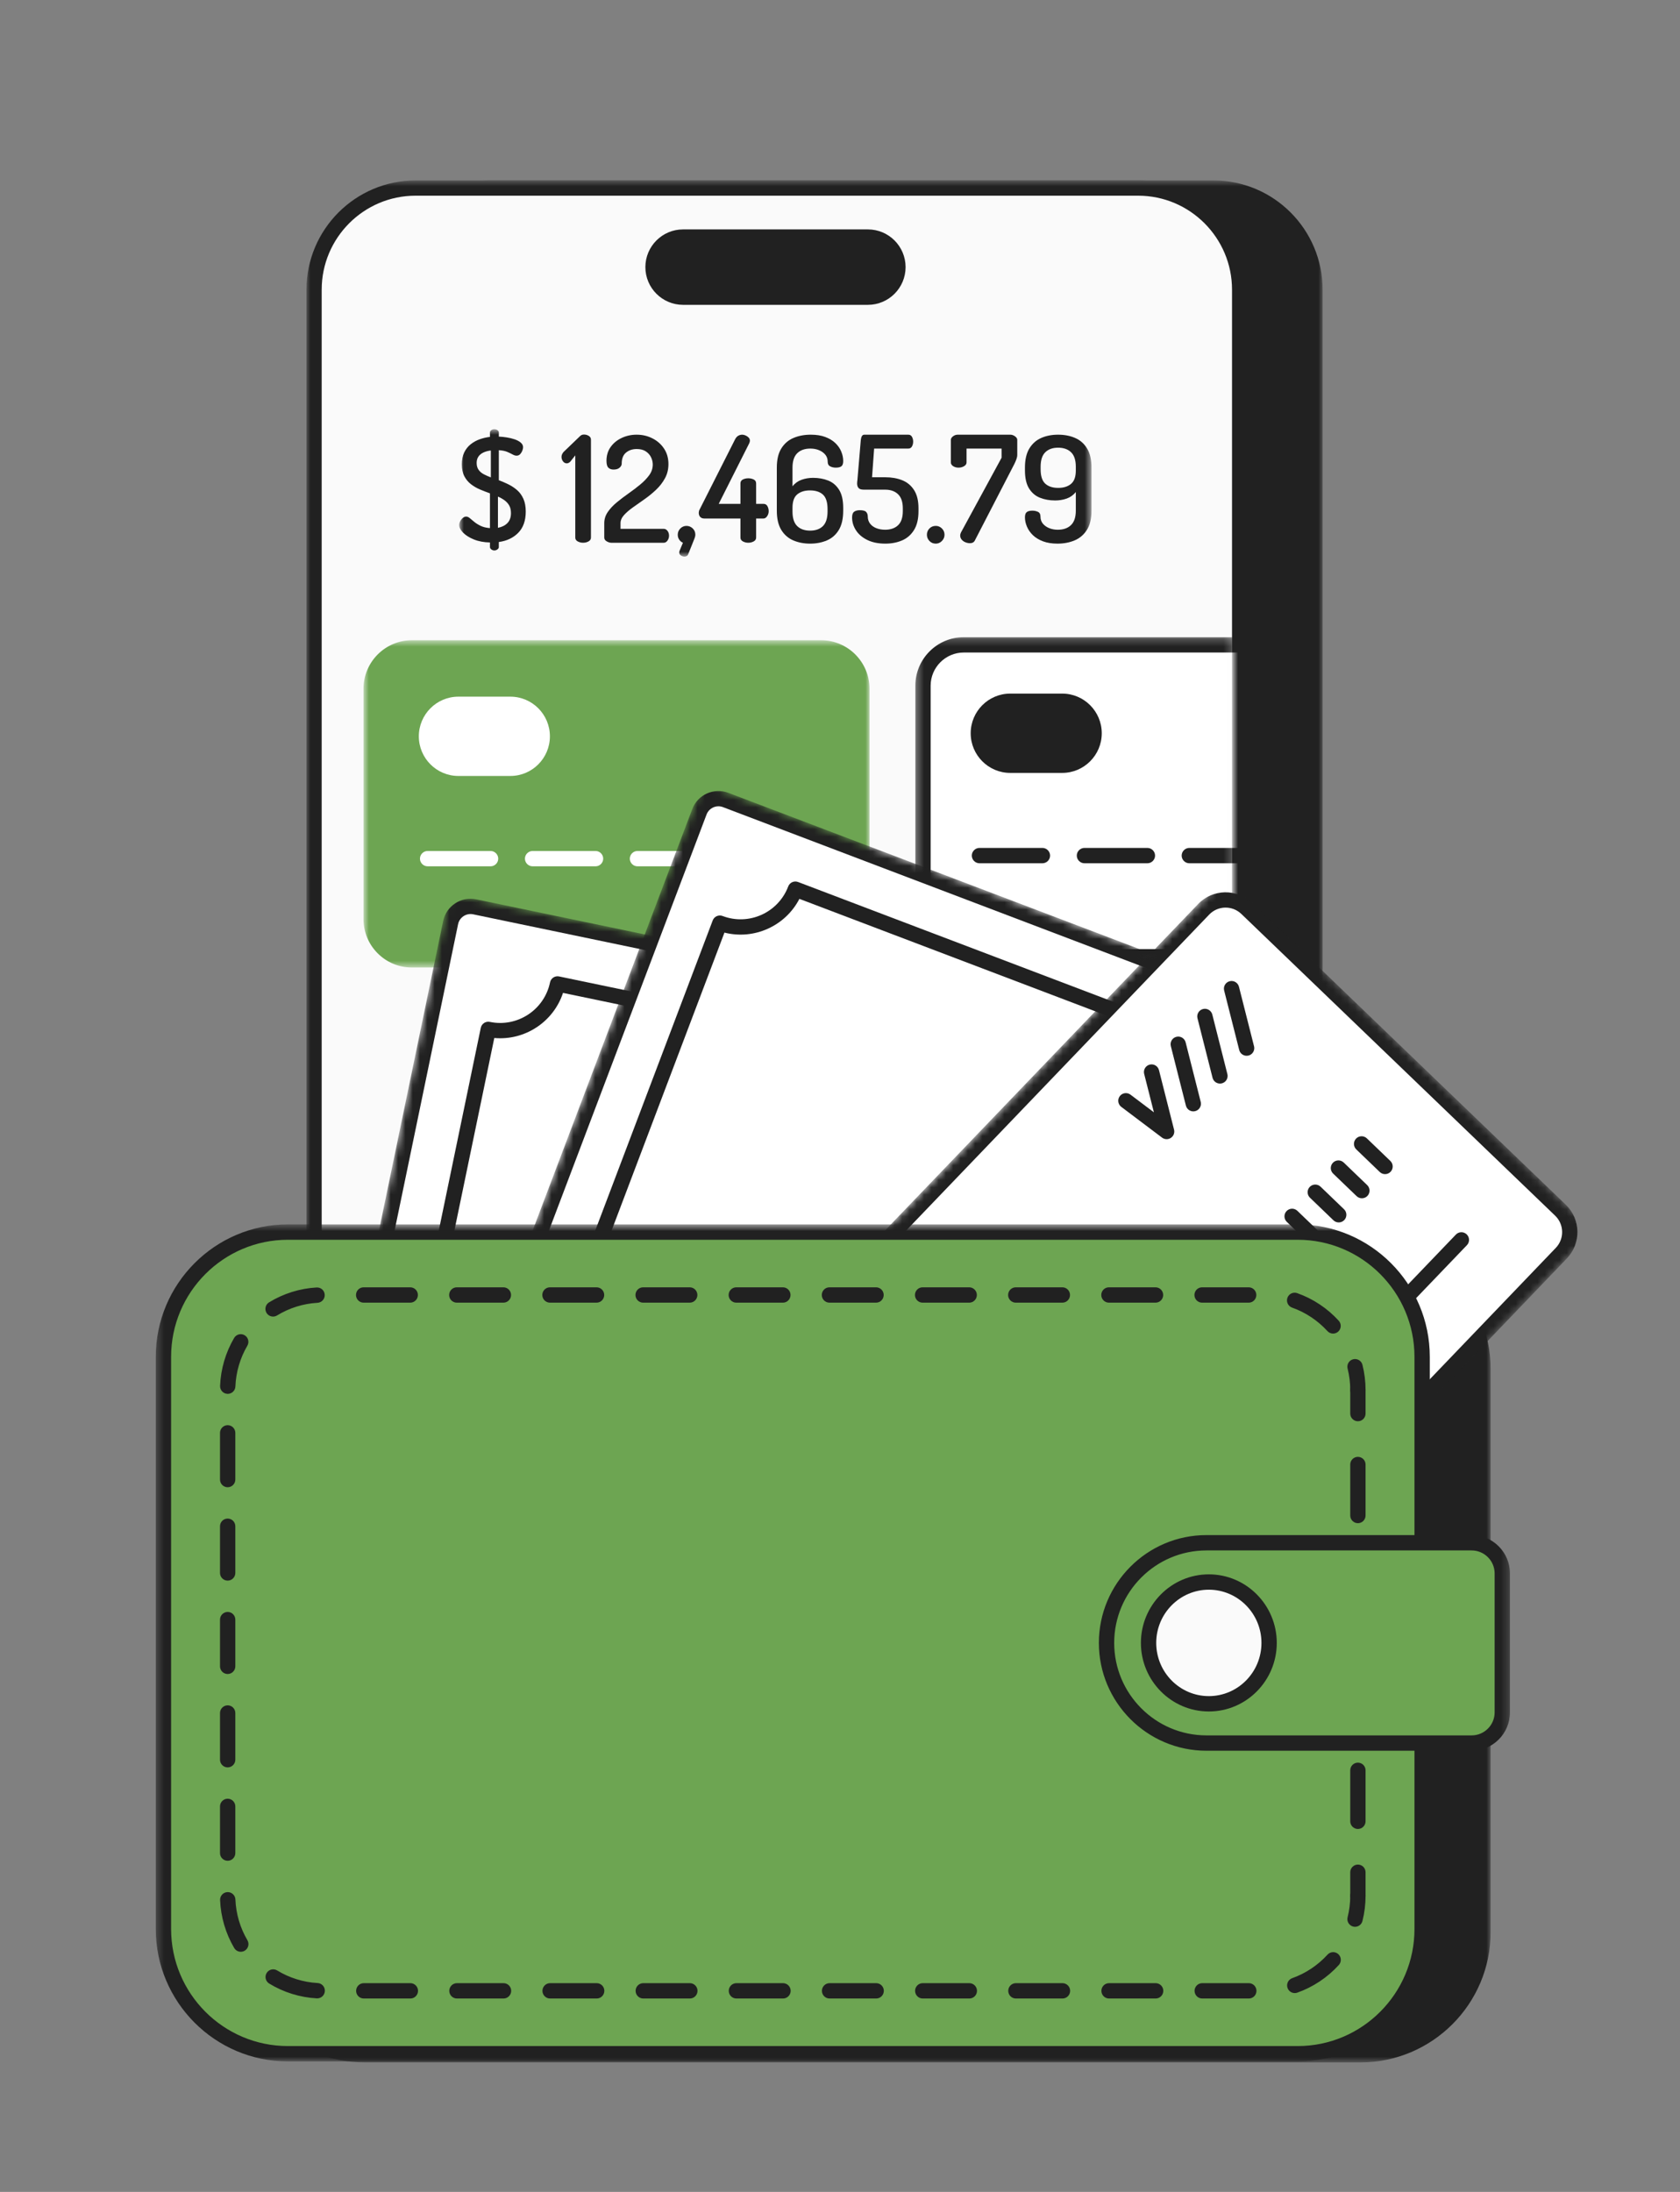 <svg width="230" height="300" viewBox="0 0 230 300" fill="none" xmlns="http://www.w3.org/2000/svg">
<rect x="0" y="0" width="230" height="300" fill="#808080" stroke="none"/>
<mask id="mask0_3_3" style="mask-type:luminance" maskUnits="userSpaceOnUse" x="41" y="24" width="141" height="256">
<path d="M181.073 24.698H41.958V279.209H181.073V24.698Z" fill="white"/>
</mask>
<g mask="url(#mask0_3_3)">
<path d="M67.21 25.741H166.14C173.812 25.741 180.031 31.968 180.031 39.65V264.257C180.031 271.939 173.812 278.166 166.14 278.166H67.21C59.538 278.166 53.319 271.939 53.319 264.257V39.65C53.319 31.968 59.538 25.741 67.21 25.741Z" fill="#212121"/>
<path d="M67.21 279.209H166.14C174.374 279.209 181.073 272.502 181.073 264.257V39.65C181.073 31.405 174.374 24.698 166.14 24.698H67.21C58.976 24.698 52.277 31.405 52.277 39.65V264.257C52.277 272.502 58.976 279.209 67.21 279.209ZM166.14 26.784C173.225 26.784 178.989 32.555 178.989 39.65V264.257C178.989 271.352 173.225 277.123 166.14 277.123H67.21C60.125 277.123 54.361 271.352 54.361 264.257V39.65C54.361 32.555 60.125 26.784 67.21 26.784H166.14Z" fill="#212121"/>
<path d="M56.702 25.741H155.633C163.304 25.741 169.523 31.968 169.523 39.65V264.257C169.523 271.939 163.304 278.166 155.633 278.166H56.702C49.03 278.166 42.811 271.939 42.811 264.257V39.65C42.811 31.968 49.03 25.741 56.702 25.741Z" fill="#FAFAFA"/>
<path d="M93.51 32.442H118.824C121.096 32.442 122.937 34.286 122.937 36.56C122.937 38.835 121.096 40.679 118.824 40.679H93.51C91.239 40.679 89.397 38.835 89.397 36.56C89.397 34.286 91.239 32.442 93.51 32.442Z" fill="#212121"/>
<path d="M93.51 41.722H118.824C121.667 41.722 123.979 39.406 123.979 36.56C123.979 33.714 121.667 31.399 118.824 31.399H93.51C90.668 31.399 88.355 33.714 88.355 36.56C88.355 39.406 90.668 41.722 93.51 41.722ZM118.824 33.485C120.518 33.485 121.895 34.864 121.895 36.56C121.895 38.256 120.518 39.636 118.824 39.636H93.51C91.817 39.636 90.439 38.256 90.439 36.56C90.439 34.864 91.817 33.485 93.51 33.485H118.824Z" fill="#212121"/>
<path d="M56.89 279.209H155.821C164.055 279.209 170.753 272.502 170.753 264.257V39.65C170.753 31.405 164.055 24.698 155.821 24.698H56.89C48.656 24.698 41.958 31.405 41.958 39.65V264.257C41.958 272.502 48.656 279.209 56.89 279.209ZM155.821 26.784C162.906 26.784 168.67 32.555 168.67 39.65V264.257C168.67 271.352 162.906 277.123 155.821 277.123H56.89C49.805 277.123 44.041 271.352 44.041 264.257V39.65C44.041 32.555 49.805 26.784 56.89 26.784H155.821Z" fill="#212121"/>
<path d="M85.871 273.269H126.464C127.039 273.269 127.506 272.802 127.506 272.226C127.506 271.65 127.039 271.183 126.464 271.183H85.871C85.295 271.183 84.829 271.65 84.829 272.226C84.829 272.802 85.295 273.269 85.871 273.269Z" fill="#212121"/>
</g>
<mask id="mask1_3_3" style="mask-type:luminance" maskUnits="userSpaceOnUse" x="125" y="87" width="44" height="45">
<path d="M125.315 87.209H168.806V131.86H125.315V87.209Z" fill="white"/>
</mask>
<g mask="url(#mask1_3_3)">
<path d="M187.966 88.258H131.943C128.861 88.258 126.362 90.763 126.362 93.854V125.356C126.362 128.446 128.861 130.951 131.943 130.951H187.966C191.049 130.951 193.547 128.446 193.547 125.356V93.854C193.547 90.763 191.049 88.258 187.966 88.258Z" fill="white"/>
<path d="M131.943 132C130.171 132 128.51 131.315 127.255 130.056C125.999 128.797 125.315 127.132 125.315 125.356V93.854C125.315 90.189 128.287 87.209 131.943 87.209H187.966C191.622 87.209 194.594 90.189 194.594 93.854V125.356C194.594 129.02 191.622 132 187.966 132H131.943ZM187.966 89.308H131.943C129.445 89.308 127.408 91.35 127.408 93.854V125.356C127.408 126.573 127.883 127.706 128.734 128.573C129.585 129.44 130.729 129.902 131.943 129.902H187.966C190.464 129.902 192.501 127.859 192.501 125.356V93.854C192.501 91.35 190.464 89.308 187.966 89.308Z" fill="#212121"/>
<path d="M142.715 118.152H134.092C133.52 118.152 133.045 117.676 133.045 117.102C133.045 116.529 133.52 116.053 134.092 116.053H142.715C143.287 116.053 143.762 116.529 143.762 117.102C143.762 117.676 143.287 118.152 142.715 118.152Z" fill="#212121"/>
<path d="M157.087 118.152H148.464C147.892 118.152 147.417 117.676 147.417 117.102C147.417 116.529 147.892 116.053 148.464 116.053H157.087C157.659 116.053 158.134 116.529 158.134 117.102C158.134 117.676 157.659 118.152 157.087 118.152Z" fill="#212121"/>
<path d="M162.822 118.152C162.25 118.152 161.775 117.676 161.775 117.102C161.775 116.529 162.25 116.053 162.822 116.053H171.445C172.017 116.053 172.492 116.529 172.492 117.102C172.492 117.676 172.017 118.152 171.445 118.152H162.822Z" fill="#212121"/>
<path d="M145.422 94.931H138.306C135.32 94.931 132.892 97.365 132.892 100.358C132.892 103.352 135.32 105.786 138.306 105.786H145.422C148.408 105.786 150.836 103.352 150.836 100.358C150.836 97.365 148.408 94.931 145.422 94.931Z" fill="#212121"/>
</g>
<mask id="mask2_3_3" style="mask-type:luminance" maskUnits="userSpaceOnUse" x="49" y="87" width="71" height="46">
<path d="M49.764 87.628H119.042V132.419H49.764V87.628Z" fill="white"/>
</mask>
<g mask="url(#mask2_3_3)">
<path d="M112.415 88.677H56.392C53.309 88.677 50.81 91.182 50.81 94.272V125.774C50.81 128.864 53.309 131.369 56.392 131.369H112.415C115.497 131.369 117.996 128.864 117.996 125.774V94.272C117.996 91.182 115.497 88.677 112.415 88.677Z" fill="#6DA552"/>
<path d="M56.392 132.419C54.619 132.419 52.959 131.733 51.703 130.474C50.447 129.215 49.764 127.551 49.764 125.774V94.272C49.764 90.607 52.736 87.628 56.392 87.628H112.415C116.07 87.628 119.042 90.607 119.042 94.272V125.774C119.042 129.439 116.07 132.419 112.415 132.419H56.392ZM112.415 89.726H56.392C53.894 89.726 51.857 91.769 51.857 94.272V125.774C51.857 126.991 52.331 128.124 53.182 128.991C54.033 129.859 55.178 130.32 56.392 130.32H112.415C114.912 130.32 116.949 128.278 116.949 125.774V94.272C116.949 91.769 114.912 89.726 112.415 89.726Z" fill="#6DA552"/>
<path d="M67.164 118.57H58.54C57.968 118.57 57.494 118.095 57.494 117.521C57.494 116.947 57.968 116.472 58.54 116.472H67.164C67.736 116.472 68.21 116.947 68.21 117.521C68.21 118.095 67.736 118.57 67.164 118.57Z" fill="white"/>
<path d="M81.536 118.57H72.912C72.34 118.57 71.866 118.095 71.866 117.521C71.866 116.947 72.34 116.472 72.912 116.472H81.536C82.108 116.472 82.582 116.947 82.582 117.521C82.582 118.095 82.108 118.57 81.536 118.57Z" fill="white"/>
<path d="M87.27 118.57C86.698 118.57 86.224 118.095 86.224 117.521C86.224 116.947 86.698 116.472 87.27 116.472H95.894C96.466 116.472 96.94 116.947 96.94 117.521C96.94 118.095 96.466 118.57 95.894 118.57H87.27Z" fill="white"/>
<path d="M101.642 118.57C101.07 118.57 100.596 118.095 100.596 117.521C100.596 116.947 101.07 116.472 101.642 116.472H110.266C110.838 116.472 111.312 116.947 111.312 117.521C111.312 118.095 110.838 118.57 110.266 118.57H101.642Z" fill="white"/>
<path d="M69.871 95.35H62.754C59.768 95.35 57.34 97.783 57.34 100.777C57.34 103.77 59.768 106.204 62.754 106.204H69.871C72.857 106.204 75.284 103.77 75.284 100.777C75.284 97.783 72.857 95.35 69.871 95.35Z" fill="white"/>
</g>
<mask id="mask3_3_3" style="mask-type:luminance" maskUnits="userSpaceOnUse" x="62" y="58" width="88" height="19">
<path d="M62.867 58.744H149.43V76.186H62.867V58.744Z" fill="white"/>
</mask>
<g mask="url(#mask3_3_3)">
<path d="M67.685 75.336C67.523 75.336 67.381 75.289 67.26 75.195C67.138 75.1 67.078 74.992 67.078 74.871V74.244C66.254 74.23 65.525 74.095 64.891 73.839C64.257 73.583 63.761 73.272 63.403 72.908C63.045 72.544 62.867 72.193 62.867 71.856C62.867 71.694 62.91 71.525 62.998 71.35C63.086 71.175 63.204 71.023 63.352 70.895C63.501 70.767 63.656 70.703 63.818 70.703C63.98 70.703 64.145 70.773 64.314 70.915C64.483 71.057 64.685 71.225 64.921 71.421C65.157 71.617 65.448 71.799 65.792 71.967C66.136 72.136 66.564 72.24 67.078 72.281V67.526C66.632 67.364 66.183 67.189 65.731 67C65.279 66.811 64.864 66.572 64.486 66.281C64.108 65.992 63.805 65.627 63.575 65.189C63.346 64.751 63.231 64.207 63.231 63.56C63.231 62.912 63.339 62.366 63.555 61.921C63.771 61.476 64.064 61.105 64.436 60.808C64.807 60.511 65.222 60.282 65.681 60.12C66.139 59.958 66.605 59.85 67.078 59.796V59.21C67.078 59.075 67.138 58.964 67.26 58.876C67.381 58.788 67.523 58.744 67.685 58.744C67.833 58.744 67.971 58.788 68.1 58.876C68.228 58.964 68.292 59.075 68.292 59.21V59.756C68.629 59.77 68.991 59.806 69.375 59.867C69.76 59.928 70.121 60.016 70.458 60.13C70.796 60.245 71.072 60.393 71.288 60.575C71.504 60.758 71.612 60.97 71.612 61.213C71.612 61.348 71.578 61.503 71.511 61.678C71.443 61.854 71.346 62.012 71.217 62.154C71.089 62.295 70.924 62.366 70.721 62.366C70.559 62.366 70.38 62.312 70.185 62.204C69.989 62.096 69.743 61.978 69.446 61.85C69.149 61.722 68.764 61.645 68.292 61.617V65.725C68.724 65.887 69.159 66.076 69.598 66.291C70.036 66.507 70.435 66.77 70.792 67.081C71.15 67.391 71.437 67.786 71.653 68.264C71.868 68.743 71.977 69.327 71.977 70.015C71.977 71.256 71.636 72.224 70.954 72.918C70.273 73.613 69.385 74.035 68.292 74.183V74.871C68.292 74.992 68.228 75.1 68.1 75.195C67.971 75.289 67.833 75.336 67.685 75.336ZM67.199 65.341V61.658C66.835 61.698 66.504 61.786 66.207 61.921C65.91 62.056 65.677 62.242 65.508 62.477C65.34 62.714 65.255 63.007 65.255 63.358C65.255 63.735 65.343 64.049 65.519 64.299C65.694 64.548 65.93 64.751 66.227 64.906C66.524 65.061 66.848 65.206 67.199 65.341ZM68.171 72.24C68.724 72.133 69.159 71.913 69.476 71.583C69.793 71.252 69.952 70.804 69.952 70.237C69.952 69.806 69.871 69.451 69.709 69.175C69.547 68.899 69.331 68.662 69.061 68.467C68.791 68.271 68.495 68.106 68.171 67.971V72.24Z" fill="#212121"/>
<path d="M79.831 74.284C79.561 74.284 79.315 74.223 79.092 74.102C78.87 73.981 78.758 73.805 78.758 73.576V62.326L78.05 63.216C77.969 63.284 77.891 63.334 77.817 63.368C77.743 63.401 77.672 63.418 77.604 63.418C77.388 63.418 77.213 63.327 77.078 63.145C76.943 62.963 76.876 62.764 76.876 62.548C76.876 62.386 76.916 62.231 76.997 62.083C77.078 61.934 77.179 61.813 77.301 61.719L79.406 59.695C79.474 59.628 79.551 59.574 79.639 59.533C79.727 59.493 79.831 59.473 79.953 59.473C80.182 59.473 80.398 59.533 80.6 59.655C80.803 59.776 80.904 59.952 80.904 60.181V73.576C80.904 73.805 80.793 73.981 80.57 74.102C80.347 74.223 80.101 74.284 79.831 74.284Z" fill="#212121"/>
<path d="M83.678 74.284C83.489 74.284 83.283 74.22 83.06 74.092C82.838 73.964 82.726 73.792 82.726 73.576V71.613C82.726 71.06 82.885 70.551 83.202 70.085C83.519 69.62 83.931 69.178 84.437 68.76C84.943 68.342 85.479 67.934 86.046 67.536C86.613 67.138 87.146 66.734 87.645 66.322C88.145 65.911 88.556 65.482 88.88 65.037C89.204 64.592 89.366 64.106 89.366 63.58C89.366 63.243 89.288 62.912 89.133 62.589C88.978 62.265 88.739 61.995 88.415 61.779C88.091 61.564 87.672 61.456 87.16 61.456C86.593 61.456 86.11 61.617 85.712 61.941C85.314 62.265 85.115 62.771 85.115 63.459C85.115 63.661 85.017 63.847 84.821 64.015C84.626 64.184 84.352 64.268 84.001 64.268C83.704 64.268 83.468 64.184 83.293 64.015C83.117 63.847 83.03 63.533 83.03 63.074C83.03 62.346 83.219 61.715 83.597 61.182C83.974 60.65 84.481 60.235 85.115 59.938C85.749 59.641 86.431 59.493 87.16 59.493C87.942 59.493 88.664 59.662 89.326 59.999C89.987 60.336 90.517 60.805 90.915 61.405C91.313 62.005 91.512 62.71 91.512 63.52C91.512 64.235 91.353 64.882 91.036 65.462C90.719 66.042 90.311 66.568 89.812 67.04C89.312 67.513 88.782 67.944 88.222 68.335C87.662 68.727 87.136 69.097 86.643 69.448C86.151 69.799 85.746 70.15 85.429 70.5C85.112 70.851 84.953 71.222 84.953 71.613V72.382H90.885C91.073 72.382 91.239 72.473 91.381 72.655C91.522 72.837 91.593 73.057 91.593 73.313C91.593 73.569 91.522 73.795 91.381 73.991C91.239 74.186 91.073 74.284 90.885 74.284H83.678Z" fill="#212121"/>
<path d="M93.719 76.186C93.556 76.186 93.395 76.135 93.233 76.034C93.071 75.933 92.99 75.795 92.99 75.62C92.99 75.525 93.01 75.437 93.05 75.356L93.496 74.284C93.28 74.19 93.108 74.045 92.98 73.849C92.851 73.654 92.787 73.434 92.787 73.191C92.787 72.854 92.905 72.568 93.141 72.331C93.377 72.096 93.658 71.977 93.982 71.977C94.306 71.977 94.589 72.092 94.832 72.321C95.075 72.551 95.196 72.841 95.196 73.191C95.196 73.232 95.189 73.293 95.176 73.374C95.162 73.454 95.122 73.583 95.055 73.758C94.987 73.933 94.886 74.19 94.751 74.527C94.616 74.864 94.434 75.316 94.204 75.882C94.164 75.99 94.093 76.068 93.992 76.115C93.891 76.162 93.799 76.186 93.719 76.186Z" fill="#212121"/>
<path d="M102.444 74.284C102.174 74.284 101.928 74.223 101.705 74.102C101.482 73.981 101.371 73.805 101.371 73.576V70.966H96.411C96.181 70.966 95.999 70.895 95.864 70.753C95.729 70.612 95.662 70.419 95.662 70.177C95.662 70.109 95.672 70.035 95.692 69.954C95.713 69.873 95.743 69.799 95.783 69.731L100.662 60.08C100.784 59.864 100.929 59.712 101.098 59.624C101.266 59.537 101.438 59.493 101.614 59.493C101.749 59.493 101.897 59.527 102.059 59.594C102.221 59.662 102.363 59.756 102.484 59.877C102.606 59.999 102.666 60.147 102.666 60.322C102.666 60.403 102.639 60.511 102.585 60.646L98.395 68.963H101.371V66.17C101.371 65.914 101.482 65.732 101.705 65.624C101.928 65.516 102.174 65.462 102.444 65.462C102.714 65.462 102.96 65.516 103.183 65.624C103.405 65.732 103.517 65.914 103.517 66.17V68.963H104.529C104.772 68.963 104.951 69.067 105.065 69.276C105.18 69.485 105.237 69.718 105.237 69.974C105.237 70.217 105.167 70.443 105.025 70.652C104.883 70.861 104.718 70.966 104.529 70.966H103.517V73.576C103.517 73.805 103.405 73.981 103.183 74.102C102.96 74.223 102.714 74.284 102.444 74.284Z" fill="#212121"/>
<path d="M110.906 74.405C110.055 74.405 109.286 74.257 108.598 73.96C107.91 73.664 107.363 73.185 106.958 72.524C106.553 71.863 106.351 70.986 106.351 69.893V64.005C106.351 62.912 106.556 62.036 106.968 61.375C107.38 60.714 107.936 60.235 108.638 59.938C109.34 59.641 110.13 59.493 111.007 59.493C111.763 59.493 112.421 59.597 112.981 59.806C113.541 60.016 114.003 60.296 114.368 60.646C114.732 60.997 115.002 61.388 115.177 61.82C115.353 62.252 115.44 62.677 115.44 63.094C115.44 63.446 115.359 63.685 115.198 63.813C115.036 63.941 114.779 64.005 114.428 64.005C114.145 64.005 113.888 63.948 113.659 63.833C113.429 63.719 113.315 63.506 113.315 63.196C113.315 62.818 113.207 62.498 112.991 62.235C112.775 61.971 112.488 61.766 112.131 61.617C111.773 61.469 111.378 61.395 110.946 61.395C110.177 61.395 109.576 61.607 109.144 62.032C108.712 62.457 108.497 63.115 108.497 64.005V66.555C108.834 66.137 109.249 65.84 109.742 65.664C110.234 65.489 110.757 65.401 111.311 65.401C112.08 65.401 112.775 65.526 113.396 65.776C114.016 66.025 114.512 66.45 114.884 67.05C115.255 67.651 115.44 68.477 115.44 69.529V69.893C115.44 70.986 115.241 71.863 114.843 72.524C114.445 73.185 113.902 73.664 113.214 73.96C112.525 74.257 111.756 74.405 110.906 74.405ZM110.906 72.625C111.661 72.625 112.249 72.416 112.667 71.998C113.085 71.579 113.295 70.918 113.295 70.015V69.671C113.295 68.74 113.085 68.082 112.667 67.698C112.249 67.313 111.655 67.121 110.886 67.121C110.17 67.121 109.593 67.3 109.155 67.657C108.716 68.015 108.497 68.625 108.497 69.489V70.015C108.497 70.918 108.709 71.58 109.134 71.998C109.559 72.416 110.15 72.625 110.906 72.625Z" fill="#212121"/>
<path d="M121.21 74.405C120.238 74.405 119.412 74.237 118.73 73.9C118.049 73.562 117.532 73.121 117.181 72.574C116.83 72.028 116.655 71.445 116.655 70.824C116.655 70.433 116.749 70.17 116.939 70.035C117.127 69.9 117.384 69.832 117.708 69.832C118.153 69.832 118.447 69.913 118.588 70.075C118.73 70.237 118.801 70.439 118.801 70.682C118.801 71.06 118.905 71.387 119.115 71.664C119.324 71.94 119.611 72.149 119.975 72.291C120.34 72.433 120.738 72.503 121.17 72.503C121.925 72.503 122.519 72.298 122.951 71.886C123.383 71.475 123.599 70.831 123.599 69.954V69.57C123.599 68.706 123.383 68.066 122.951 67.647C122.519 67.229 121.932 67.02 121.19 67.02H118.275C117.91 67.02 117.664 66.942 117.536 66.787C117.407 66.632 117.343 66.433 117.343 66.19C117.343 66.096 117.347 66.012 117.354 65.937C117.36 65.863 117.37 65.786 117.384 65.705L117.85 60.201C117.876 59.985 117.927 59.814 118.001 59.685C118.075 59.557 118.187 59.493 118.335 59.493H124.348C124.577 59.493 124.746 59.591 124.854 59.786C124.962 59.982 125.016 60.201 125.016 60.444C125.016 60.687 124.962 60.906 124.854 61.102C124.746 61.297 124.577 61.395 124.348 61.395H119.672L119.388 65.32H121.19C122.053 65.32 122.826 65.455 123.508 65.725C124.189 65.995 124.733 66.443 125.137 67.071C125.542 67.698 125.745 68.531 125.745 69.57V69.954C125.745 71.033 125.539 71.9 125.127 72.554C124.716 73.208 124.169 73.68 123.488 73.97C122.806 74.261 122.047 74.405 121.21 74.405Z" fill="#212121"/>
<path d="M128.113 74.405C127.762 74.405 127.472 74.284 127.243 74.041C127.013 73.798 126.899 73.515 126.899 73.191C126.899 72.854 127.013 72.568 127.243 72.331C127.472 72.096 127.762 71.977 128.113 71.977C128.437 71.977 128.717 72.096 128.953 72.331C129.189 72.568 129.308 72.854 129.308 73.191C129.308 73.515 129.189 73.798 128.953 74.041C128.717 74.284 128.437 74.405 128.113 74.405Z" fill="#212121"/>
<path d="M132.79 74.345C132.574 74.345 132.361 74.301 132.152 74.213C131.943 74.126 131.774 74.001 131.646 73.839C131.517 73.677 131.454 73.495 131.454 73.293C131.454 73.171 131.487 73.037 131.555 72.888L137.122 62.649V61.395H132.324V63.297C132.324 63.499 132.213 63.668 131.99 63.803C131.767 63.938 131.514 64.005 131.231 64.005C130.947 64.005 130.701 63.938 130.492 63.803C130.283 63.668 130.178 63.499 130.178 63.297V60.201C130.178 60.026 130.276 59.864 130.472 59.715C130.667 59.567 130.887 59.493 131.13 59.493H138.316C138.532 59.493 138.745 59.567 138.954 59.715C139.163 59.864 139.268 60.026 139.268 60.201V62.285C139.268 62.447 139.227 62.639 139.146 62.862C139.065 63.084 138.977 63.29 138.883 63.479L133.437 74.021C133.316 74.237 133.1 74.345 132.79 74.345Z" fill="#212121"/>
<path d="M144.774 74.405C144.018 74.405 143.36 74.301 142.8 74.092C142.24 73.883 141.778 73.603 141.413 73.252C141.049 72.901 140.776 72.51 140.594 72.079C140.411 71.647 140.32 71.222 140.32 70.804C140.32 70.453 140.404 70.214 140.573 70.085C140.742 69.957 140.995 69.893 141.332 69.893C141.616 69.893 141.872 69.947 142.102 70.055C142.331 70.163 142.446 70.379 142.446 70.703C142.446 71.08 142.554 71.401 142.77 71.664C142.986 71.927 143.272 72.133 143.63 72.281C143.988 72.429 144.382 72.503 144.814 72.503C145.584 72.503 146.188 72.291 146.626 71.866C147.065 71.441 147.284 70.784 147.284 69.893V67.344C146.947 67.762 146.532 68.059 146.039 68.234C145.546 68.409 145.017 68.497 144.45 68.497C143.694 68.497 143.003 68.373 142.375 68.123C141.747 67.873 141.248 67.448 140.877 66.848C140.506 66.248 140.32 65.421 140.32 64.369V64.005C140.32 62.912 140.523 62.036 140.928 61.375C141.332 60.714 141.876 60.235 142.557 59.938C143.239 59.641 144.005 59.493 144.855 59.493C145.719 59.493 146.495 59.641 147.183 59.938C147.871 60.235 148.418 60.714 148.823 61.375C149.228 62.036 149.43 62.912 149.43 64.005V69.893C149.43 70.986 149.221 71.863 148.803 72.524C148.384 73.185 147.824 73.664 147.122 73.96C146.42 74.257 145.638 74.405 144.774 74.405ZM144.875 66.777C145.604 66.777 146.188 66.595 146.626 66.231C147.065 65.867 147.284 65.26 147.284 64.41V63.884C147.284 62.98 147.068 62.319 146.636 61.901C146.204 61.483 145.611 61.273 144.855 61.273C144.113 61.273 143.529 61.483 143.104 61.901C142.679 62.319 142.466 62.98 142.466 63.884V64.228C142.466 65.158 142.679 65.816 143.104 66.201C143.529 66.585 144.119 66.777 144.875 66.777Z" fill="#212121"/>
</g>
<mask id="mask4_3_3" style="mask-type:luminance" maskUnits="userSpaceOnUse" x="42" y="122" width="101" height="107">
<path d="M61.459 122.307L142.556 139.19L123.958 228.922L42.861 212.039L61.459 122.307Z" fill="white"/>
</mask>
<g mask="url(#mask4_3_3)">
<path d="M61.689 126.279L28.193 287.868C27.88 289.378 28.849 290.857 30.358 291.171L103.957 306.491C105.466 306.805 106.943 305.836 107.256 304.326L140.753 142.736C141.066 141.227 140.096 139.748 138.587 139.434L64.988 124.114C63.479 123.8 62.002 124.769 61.689 126.279Z" fill="white"/>
<path d="M30.146 292.196C28.075 291.765 26.739 289.727 27.169 287.655L60.665 126.066C61.094 123.993 63.129 122.658 65.201 123.089L138.799 138.409C140.871 138.84 142.206 140.877 141.777 142.95L108.281 304.539C107.851 306.611 105.816 307.947 103.745 307.515L30.146 292.195L30.146 292.196ZM138.374 140.459L64.776 125.139C63.834 124.943 62.909 125.55 62.714 126.492L29.218 288.081C29.023 289.024 29.63 289.949 30.571 290.145L104.17 305.465C105.111 305.661 106.036 305.054 106.232 304.112L139.728 142.523C139.923 141.581 139.316 140.655 138.374 140.459Z" fill="#212121"/>
<path d="M44.742 287.04C44.47 286.984 44.232 286.821 44.08 286.589C43.928 286.357 43.874 286.074 43.93 285.802C44.711 282.036 42.283 278.334 38.519 277.551C37.953 277.433 37.59 276.879 37.707 276.312L65.822 140.675C65.879 140.403 66.041 140.165 66.272 140.012C66.504 139.86 66.787 139.806 67.059 139.863C70.823 140.646 74.521 138.22 75.302 134.454C75.419 133.888 75.973 133.525 76.539 133.642L124.203 143.564C124.475 143.621 124.713 143.783 124.866 144.015C125.018 144.248 125.072 144.531 125.015 144.803C124.637 146.627 124.992 148.49 126.014 150.048C127.036 151.607 128.603 152.674 130.426 153.054C130.698 153.11 130.936 153.272 131.089 153.505C131.241 153.737 131.295 154.02 131.238 154.292L103.123 289.93C103.067 290.202 102.905 290.44 102.673 290.592C102.441 290.744 102.158 290.798 101.886 290.742C98.122 289.958 94.424 292.384 93.644 296.15C93.526 296.716 92.973 297.08 92.407 296.962L44.742 287.04ZM39.956 275.773C43.936 277.092 46.508 281.014 46.133 285.191L91.866 294.711C93.182 290.73 97.1 288.159 101.274 288.537L128.989 154.833C127.053 154.193 125.4 152.928 124.264 151.197C123.129 149.465 122.627 147.445 122.812 145.413L77.08 135.894C75.763 139.875 71.846 142.445 67.671 142.068L39.956 275.773L39.956 275.773Z" fill="#212121"/>
<path d="M77.56 248.653C90.622 251.373 104.306 238.645 108.124 220.226C111.941 201.807 104.447 184.671 91.385 181.951C78.323 179.232 64.639 191.959 60.822 210.378C57.004 228.798 64.498 245.934 77.56 248.653Z" fill="#212121"/>
<path d="M77.348 249.678C70.689 248.292 65.204 243.371 61.903 235.823C58.655 228.396 57.907 219.284 59.797 210.165C61.688 201.046 65.994 192.986 71.924 187.471C77.952 181.864 84.939 179.54 91.597 180.926C98.256 182.312 103.741 187.233 107.043 194.782C110.29 202.208 111.038 211.32 109.148 220.439C107.258 229.558 102.951 237.618 97.021 243.134C90.993 248.74 84.007 251.065 77.348 249.678ZM91.173 182.976C78.697 180.379 65.541 192.767 61.846 210.592C60.044 219.29 60.745 227.952 63.82 234.984C66.841 241.894 71.797 246.384 77.773 247.628C83.749 248.872 90.079 246.731 95.596 241.6C101.211 236.377 105.297 228.711 107.099 220.013C110.794 202.188 103.649 185.574 91.173 182.976L91.173 182.976Z" fill="#212121"/>
</g>
<mask id="mask5_3_3" style="mask-type:luminance" maskUnits="userSpaceOnUse" x="72" y="107" width="102" height="93">
<path d="M96.148 107.149L173.583 136.573L149.62 199.824L72.185 170.4L96.148 107.149Z" fill="white"/>
</mask>
<g mask="url(#mask5_3_3)">
<path d="M95.751 111.11L37.288 265.414C36.742 266.856 37.467 268.468 38.908 269.016L109.185 295.719C110.626 296.266 112.236 295.541 112.783 294.1L171.245 139.795C171.791 138.354 171.066 136.741 169.625 136.194L99.349 109.491C97.908 108.943 96.297 109.668 95.751 111.11Z" fill="white"/>
<path d="M38.538 269.995C36.559 269.243 35.56 267.021 36.31 265.042L94.772 110.738C95.522 108.759 97.741 107.76 99.719 108.512L169.996 135.215C171.974 135.966 172.973 138.188 172.223 140.167L113.761 294.471C113.011 296.45 110.792 297.449 108.814 296.697L38.538 269.994L38.538 269.995ZM169.254 137.172L98.978 110.469C98.078 110.128 97.07 110.582 96.729 111.482L38.267 265.786C37.926 266.685 38.38 267.695 39.279 268.037L109.556 294.74C110.455 295.081 111.464 294.627 111.805 293.728L170.266 139.424C170.607 138.524 170.153 137.514 169.254 137.172Z" fill="#212121"/>
<path d="M53.761 267.2C53.502 267.102 53.292 266.904 53.178 266.651C53.064 266.397 53.056 266.109 53.154 265.849C54.517 262.253 52.701 258.217 49.107 256.851C48.566 256.646 48.295 256.041 48.499 255.5L97.574 125.976C97.672 125.717 97.869 125.507 98.122 125.393C98.375 125.279 98.663 125.27 98.923 125.369C102.517 126.735 106.549 124.92 107.912 121.324C108.117 120.783 108.721 120.511 109.261 120.717L154.772 138.009C155.031 138.108 155.241 138.305 155.355 138.559C155.469 138.812 155.478 139.1 155.379 139.36C154.719 141.102 154.777 142.997 155.541 144.697C156.306 146.396 157.685 147.697 159.426 148.358C159.686 148.457 159.896 148.654 160.009 148.908C160.123 149.161 160.132 149.449 160.034 149.709L110.96 279.233C110.861 279.492 110.664 279.702 110.411 279.816C110.158 279.93 109.87 279.939 109.611 279.84C106.017 278.474 101.984 280.289 100.621 283.885C100.417 284.426 99.812 284.698 99.272 284.493L53.761 267.2ZM50.806 255.321C54.528 257.25 56.452 261.527 55.425 265.593L99.092 282.184C101.017 278.46 105.29 276.537 109.353 277.567L157.727 149.889C155.916 148.953 154.482 147.444 153.633 145.556C152.784 143.667 152.606 141.593 153.107 139.616L109.442 123.025C107.516 126.749 103.244 128.672 99.18 127.643L50.806 255.321L50.806 255.321Z" fill="#212121"/>
<path d="M92.201 234.453C104.673 239.192 120.186 228.775 126.85 211.186C133.514 193.597 128.805 175.496 116.333 170.756C103.86 166.017 88.347 176.434 81.683 194.023C75.019 211.612 79.728 229.713 92.201 234.453Z" fill="#212121"/>
<path d="M91.83 235.432C85.472 233.016 80.828 227.294 78.753 219.32C76.713 211.476 77.406 202.36 80.705 193.652C84.004 184.943 89.523 177.661 96.246 173.147C103.08 168.558 110.345 167.362 116.703 169.778C123.062 172.194 127.706 177.916 129.78 185.889C131.821 193.734 131.128 202.85 127.828 211.558C124.529 220.266 119.01 227.548 112.287 232.062C105.453 236.651 98.188 237.848 91.83 235.432ZM115.962 171.735C104.049 167.208 89.11 177.374 82.662 194.395C79.515 202.701 78.846 211.366 80.778 218.794C82.677 226.092 86.865 231.306 92.572 233.474C98.278 235.642 104.866 234.523 111.121 230.323C117.487 226.048 122.725 219.12 125.872 210.814C132.321 193.793 127.875 176.262 115.962 171.735L115.962 171.735Z" fill="#212121"/>
</g>
<mask id="mask6_3_3" style="mask-type:luminance" maskUnits="userSpaceOnUse" x="32" y="169" width="173" height="114">
<path d="M32.061 169.535H204.073V282.279H32.061V169.535Z" fill="white"/>
</mask>
<g mask="url(#mask6_3_3)">
<path d="M186.239 170.569H49.894C40.616 170.569 33.095 178.091 33.095 187.369V264.445C33.095 273.723 40.616 281.245 49.894 281.245H186.239C195.517 281.245 203.038 273.723 203.038 264.445V187.369C203.038 178.091 195.517 170.569 186.239 170.569Z" fill="#212121"/>
<path d="M186.239 282.279H49.894C40.061 282.279 32.061 274.279 32.061 264.445V187.369C32.061 177.535 40.061 169.535 49.894 169.535H186.239C196.073 169.535 204.073 177.535 204.073 187.369V264.445C204.073 274.279 196.073 282.279 186.239 282.279ZM49.894 171.603C41.201 171.603 34.129 178.676 34.129 187.369V264.445C34.129 273.138 41.201 280.211 49.894 280.211H186.239C194.932 280.211 202.004 273.138 202.004 264.445V187.369C202.004 178.676 194.932 171.603 186.239 171.603H49.894Z" fill="#212121"/>
</g>
<mask id="mask7_3_3" style="mask-type:luminance" maskUnits="userSpaceOnUse" x="92" y="119" width="127" height="129">
<path d="M92.04 198.769L167.639 119.967L218.111 168.487L142.513 247.288L92.04 198.769Z" fill="white"/>
</mask>
<g mask="url(#mask7_3_3)">
<path d="M164.79 124.45L96.399 195.738C94.809 197.396 94.863 200.03 96.519 201.623L139.483 242.924C141.139 244.516 143.771 244.464 145.362 242.806L213.753 171.518C215.343 169.86 215.289 167.225 213.632 165.633L170.669 124.332C169.012 122.739 166.38 122.792 164.79 124.45Z" fill="white"/>
<path d="M146.117 243.532C144.129 245.603 140.828 245.669 138.758 243.679L95.794 202.378C93.724 200.388 93.657 197.084 95.644 195.012L164.035 123.724C166.022 121.653 169.323 121.586 171.393 123.576L214.357 164.877C216.427 166.868 216.495 170.172 214.508 172.243L146.116 243.532L146.117 243.532ZM165.545 125.176L97.154 196.464C95.966 197.702 96.006 199.678 97.244 200.868L140.208 242.169C141.445 243.358 143.419 243.319 144.607 242.08L212.998 170.792C214.186 169.554 214.145 167.578 212.908 166.388L169.944 125.087C168.706 123.898 166.733 123.937 165.545 125.176Z" fill="#212121"/>
<path d="M123.297 191.776L114.069 201.395C113.751 201.726 113.762 202.253 114.093 202.572L121.354 209.551C121.685 209.869 122.211 209.859 122.529 209.527L131.757 199.909C132.075 199.577 132.064 199.05 131.733 198.732L124.473 191.753C124.141 191.434 123.615 191.445 123.297 191.776Z" fill="#212121"/>
<path d="M123.284 210.253C122.567 211 121.376 211.024 120.629 210.306L113.369 203.327C112.622 202.609 112.597 201.416 113.314 200.669L122.542 191.05C123.259 190.303 124.45 190.279 125.197 190.997L132.457 197.976C133.204 198.695 133.229 199.887 132.512 200.634L123.284 210.253ZM114.973 201.965L121.923 208.646L130.853 199.338L123.903 192.657L114.973 201.965Z" fill="#212121"/>
<path d="M160.474 155.593C160.422 155.647 160.363 155.697 160.299 155.74C159.929 155.986 159.444 155.971 159.09 155.704L153.51 151.495C153.049 151.147 152.956 150.49 153.304 150.028C153.652 149.566 154.308 149.474 154.769 149.822L157.974 152.239L156.642 146.983C156.5 146.422 156.838 145.853 157.399 145.711C157.959 145.568 158.528 145.908 158.67 146.469L160.733 154.61C160.823 154.966 160.721 155.336 160.474 155.593Z" fill="#212121"/>
<path d="M164.123 151.789C163.992 151.926 163.823 152.028 163.626 152.078C163.066 152.22 162.497 151.881 162.355 151.32L160.292 143.179C160.15 142.618 160.489 142.048 161.049 141.906C161.609 141.764 162.178 142.103 162.32 142.664L164.383 150.806C164.475 151.17 164.365 151.537 164.123 151.789Z" fill="#212121"/>
<path d="M167.773 147.985C167.642 148.121 167.473 148.224 167.276 148.274C166.716 148.416 166.147 148.076 166.004 147.515L163.942 139.374C163.8 138.813 164.138 138.243 164.699 138.101C165.259 137.959 165.828 138.299 165.971 138.86L168.033 147.001C168.125 147.365 168.015 147.733 167.773 147.985Z" fill="#212121"/>
<path d="M171.423 144.18C171.292 144.317 171.123 144.419 170.926 144.469C170.366 144.611 169.796 144.272 169.654 143.711L167.592 135.569C167.45 135.009 167.788 134.439 168.349 134.297C168.909 134.155 169.478 134.494 169.62 135.055L171.683 143.197C171.775 143.56 171.665 143.928 171.423 144.18Z" fill="#212121"/>
<path d="M133.297 219.876C132.897 220.294 132.235 220.307 131.818 219.906L128.603 216.816C128.186 216.415 128.173 215.752 128.573 215.335C128.973 214.918 129.636 214.905 130.053 215.305L133.267 218.395C133.684 218.796 133.697 219.459 133.297 219.876Z" fill="#212121"/>
<path d="M136.468 216.571C136.068 216.988 135.406 217.002 134.989 216.601L131.775 213.511C131.358 213.11 131.344 212.447 131.744 212.03C132.145 211.613 132.807 211.599 133.224 212L136.438 215.09C136.855 215.491 136.869 216.154 136.468 216.571Z" fill="#212121"/>
<path d="M139.64 213.266C139.239 213.683 138.577 213.696 138.16 213.295L134.946 210.205C134.529 209.805 134.515 209.142 134.915 208.724C135.316 208.307 135.978 208.294 136.395 208.695L139.609 211.785C140.026 212.185 140.04 212.848 139.64 213.266Z" fill="#212121"/>
<path d="M142.811 209.96C142.41 210.377 141.748 210.39 141.331 209.99L138.117 206.9C137.7 206.499 137.686 205.836 138.087 205.419C138.487 205.002 139.149 204.989 139.566 205.389L142.78 208.479C143.197 208.88 143.211 209.543 142.811 209.96Z" fill="#212121"/>
<path d="M149.153 203.349C148.753 203.766 148.09 203.78 147.673 203.379L144.459 200.289C144.042 199.888 144.029 199.225 144.429 198.808C144.829 198.391 145.492 198.378 145.908 198.778L149.123 201.868C149.539 202.269 149.553 202.932 149.153 203.349Z" fill="#212121"/>
<path d="M152.324 200.044C151.924 200.461 151.261 200.474 150.844 200.073L147.63 196.984C147.213 196.583 147.2 195.92 147.6 195.503C148 195.086 148.663 195.072 149.08 195.473L152.294 198.563C152.71 198.964 152.724 199.627 152.324 200.044Z" fill="#212121"/>
<path d="M155.495 196.738C155.095 197.155 154.432 197.169 154.015 196.768L150.801 193.678C150.384 193.277 150.371 192.614 150.771 192.197C151.171 191.78 151.834 191.767 152.251 192.168L155.465 195.257C155.882 195.658 155.895 196.321 155.495 196.738Z" fill="#212121"/>
<path d="M158.666 193.433C158.266 193.85 157.603 193.864 157.186 193.463L153.972 190.373C153.555 189.972 153.542 189.309 153.942 188.892C154.342 188.475 155.005 188.462 155.422 188.862L158.636 191.952C159.053 192.353 159.066 193.016 158.666 193.433Z" fill="#212121"/>
<path d="M165.008 186.822C164.608 187.239 163.946 187.252 163.529 186.852L160.315 183.762C159.898 183.361 159.884 182.698 160.284 182.281C160.685 181.864 161.347 181.85 161.764 182.251L164.978 185.341C165.395 185.742 165.408 186.405 165.008 186.822Z" fill="#212121"/>
<path d="M168.179 183.517C167.779 183.934 167.117 183.947 166.7 183.546L163.486 180.457C163.069 180.056 163.055 179.393 163.455 178.976C163.856 178.558 164.518 178.545 164.935 178.946L168.149 182.036C168.566 182.436 168.58 183.099 168.179 183.517Z" fill="#212121"/>
<path d="M171.351 180.211C170.95 180.628 170.288 180.642 169.871 180.241L166.657 177.151C166.24 176.75 166.226 176.087 166.627 175.67C167.027 175.253 167.689 175.24 168.106 175.64L171.32 178.73C171.737 179.131 171.751 179.794 171.351 180.211Z" fill="#212121"/>
<path d="M174.522 176.906C174.121 177.323 173.459 177.336 173.042 176.935L169.828 173.846C169.411 173.445 169.397 172.782 169.798 172.365C170.198 171.947 170.86 171.934 171.277 172.335L174.491 175.425C174.908 175.825 174.922 176.489 174.522 176.906Z" fill="#212121"/>
<path d="M180.864 170.295C180.463 170.712 179.801 170.725 179.384 170.325L176.17 167.235C175.753 166.834 175.74 166.171 176.14 165.754C176.54 165.337 177.202 165.323 177.619 165.724L180.833 168.814C181.25 169.215 181.264 169.878 180.864 170.295Z" fill="#212121"/>
<path d="M184.035 166.989C183.635 167.406 182.972 167.42 182.555 167.019L179.341 163.929C178.924 163.528 178.911 162.865 179.311 162.448C179.711 162.031 180.374 162.018 180.791 162.418L184.005 165.508C184.421 165.909 184.435 166.572 184.035 166.989Z" fill="#212121"/>
<path d="M187.206 163.684C186.806 164.101 186.143 164.114 185.726 163.713L182.512 160.624C182.095 160.223 182.082 159.56 182.482 159.143C182.882 158.726 183.545 158.712 183.962 159.113L187.176 162.203C187.593 162.603 187.606 163.267 187.206 163.684Z" fill="#212121"/>
<path d="M190.377 160.378C189.977 160.796 189.314 160.809 188.897 160.408L185.683 157.318C185.266 156.918 185.253 156.255 185.653 155.837C186.053 155.42 186.716 155.407 187.133 155.808L190.347 158.897C190.764 159.298 190.777 159.961 190.377 160.378Z" fill="#212121"/>
<path d="M170.002 202.555C169.602 202.972 168.939 202.985 168.522 202.585C168.105 202.184 168.092 201.521 168.492 201.104L179.873 189.24C180.273 188.823 180.936 188.81 181.353 189.211C181.769 189.612 181.783 190.275 181.383 190.692L170.002 202.555Z" fill="#212121"/>
<path d="M143.475 230.206C143.075 230.623 142.412 230.636 141.995 230.235C141.578 229.834 141.565 229.171 141.965 228.754L164.309 205.464C164.709 205.047 165.372 205.033 165.788 205.434C166.205 205.835 166.219 206.498 165.819 206.915L143.475 230.206Z" fill="#212121"/>
<path d="M192.059 179.563C191.659 179.98 190.997 179.993 190.58 179.593C190.163 179.192 190.149 178.529 190.549 178.111L199.317 168.973C199.717 168.555 200.38 168.542 200.797 168.943C201.214 169.344 201.227 170.007 200.827 170.424L192.059 179.563Z" fill="#212121"/>
</g>
<mask id="mask8_3_3" style="mask-type:luminance" maskUnits="userSpaceOnUse" x="21" y="167" width="186" height="116">
<path d="M21.327 167.581H206.721V282.14H21.327V167.581Z" fill="white"/>
</mask>
<g mask="url(#mask8_3_3)">
<path d="M177.662 168.632H39.41C30.002 168.632 22.376 176.275 22.376 185.703V264.018C22.376 273.446 30.002 281.089 39.41 281.089H177.662C187.07 281.089 194.696 273.446 194.696 264.018V185.703C194.696 176.275 187.07 168.632 177.662 168.632Z" fill="#6DA552"/>
<path d="M177.662 282.14H39.41C29.439 282.14 21.327 274.01 21.327 264.018V185.703C21.327 175.711 29.439 167.581 39.41 167.581H177.662C187.633 167.581 195.745 175.711 195.745 185.703V264.018C195.745 274.01 187.633 282.14 177.662 282.14ZM39.41 169.683C30.596 169.683 23.425 176.869 23.425 185.703V264.018C23.425 272.852 30.596 280.038 39.41 280.038H177.662C186.477 280.038 193.648 272.852 193.648 264.018V185.703C193.648 176.869 186.477 169.683 177.662 169.683H39.41Z" fill="#212121"/>
<path d="M185.511 263.715C185.426 263.715 185.34 263.705 185.253 263.683C184.692 263.541 184.351 262.97 184.493 262.407C184.733 261.454 184.855 260.467 184.855 259.473C184.855 258.893 185.324 258.422 185.903 258.422C186.483 258.422 186.952 258.893 186.952 259.473C186.952 260.64 186.809 261.8 186.527 262.921C186.407 263.398 185.98 263.715 185.511 263.715L185.511 263.715Z" fill="#212121"/>
<path d="M170.967 273.531H164.59C164.011 273.531 163.542 273.06 163.542 272.48C163.542 271.9 164.011 271.429 164.59 271.429H170.967C171.547 271.429 172.016 271.9 172.016 272.48C172.016 273.06 171.547 273.531 170.967 273.531ZM158.213 273.531H151.836C151.257 273.531 150.788 273.06 150.788 272.48C150.788 271.9 151.257 271.429 151.836 271.429H158.213C158.793 271.429 159.262 271.9 159.262 272.48C159.262 273.06 158.793 273.531 158.213 273.531ZM145.459 273.531H139.082C138.503 273.531 138.034 273.06 138.034 272.48C138.034 271.9 138.503 271.429 139.082 271.429H145.459C146.038 271.429 146.508 271.9 146.508 272.48C146.508 273.06 146.038 273.531 145.459 273.531ZM132.705 273.531H126.328C125.749 273.531 125.279 273.06 125.279 272.48C125.279 271.9 125.749 271.429 126.328 271.429H132.705C133.284 271.429 133.754 271.9 133.754 272.48C133.754 273.06 133.284 273.531 132.705 273.531ZM119.951 273.531H113.574C112.995 273.531 112.525 273.06 112.525 272.48C112.525 271.9 112.995 271.429 113.574 271.429H119.951C120.53 271.429 121 271.9 121 272.48C121 273.06 120.53 273.531 119.951 273.531ZM107.197 273.531H100.82C100.241 273.531 99.771 273.06 99.771 272.48C99.771 271.9 100.241 271.429 100.82 271.429H107.197C107.776 271.429 108.246 271.9 108.246 272.48C108.246 273.06 107.776 273.531 107.197 273.531ZM94.443 273.531H88.066C87.487 273.531 87.017 273.06 87.017 272.48C87.017 271.9 87.487 271.429 88.066 271.429H94.443C95.022 271.429 95.492 271.9 95.492 272.48C95.492 273.06 95.022 273.531 94.443 273.531ZM81.689 273.531H75.312C74.733 273.531 74.263 273.06 74.263 272.48C74.263 271.9 74.733 271.429 75.312 271.429H81.689C82.268 271.429 82.737 271.9 82.737 272.48C82.737 273.06 82.268 273.531 81.689 273.531ZM68.935 273.531H62.558C61.978 273.531 61.509 273.06 61.509 272.48C61.509 271.9 61.978 271.429 62.558 271.429H68.935C69.514 271.429 69.983 271.9 69.983 272.48C69.983 273.06 69.514 273.531 68.935 273.531ZM56.181 273.531H49.803C49.224 273.531 48.755 273.06 48.755 272.48C48.755 271.9 49.224 271.429 49.803 271.429H56.181C56.76 271.429 57.229 271.9 57.229 272.48C57.229 273.06 56.76 273.531 56.181 273.531ZM43.428 273.511C43.409 273.511 43.389 273.511 43.37 273.51C41.07 273.384 38.817 272.683 36.854 271.483C36.359 271.181 36.203 270.534 36.505 270.039C36.806 269.543 37.452 269.387 37.946 269.689C39.614 270.708 41.529 271.304 43.484 271.411C44.063 271.443 44.506 271.938 44.474 272.518C44.444 273.078 43.981 273.511 43.428 273.511ZM177.259 272.788C176.828 272.788 176.423 272.519 176.271 272.088C176.078 271.541 176.363 270.94 176.909 270.746C178.748 270.093 180.419 268.98 181.742 267.527C182.132 267.098 182.795 267.067 183.223 267.458C183.651 267.849 183.682 268.514 183.291 268.943C181.737 270.651 179.773 271.959 177.609 272.727C177.494 272.768 177.376 272.788 177.259 272.788ZM32.968 267.134C32.609 267.134 32.26 266.949 32.064 266.617C30.895 264.635 30.227 262.368 30.132 260.061C30.108 259.481 30.558 258.991 31.137 258.967C31.714 258.944 32.204 259.394 32.228 259.974C32.308 261.936 32.876 263.863 33.87 265.547C34.164 266.047 33.999 266.692 33.501 266.987C33.333 267.086 33.149 267.133 32.968 267.133L32.968 267.134ZM31.169 254.678C30.59 254.678 30.12 254.207 30.12 253.627V247.236C30.12 246.656 30.59 246.186 31.169 246.186C31.748 246.186 32.217 246.656 32.217 247.236V253.627C32.217 254.207 31.748 254.678 31.169 254.678ZM31.169 241.897C30.59 241.897 30.12 241.426 30.12 240.846V234.455C30.12 233.875 30.59 233.405 31.169 233.405C31.748 233.405 32.217 233.875 32.217 234.455V240.846C32.217 241.426 31.748 241.897 31.169 241.897ZM31.169 229.116C30.59 229.116 30.12 228.645 30.12 228.065V221.674C30.12 221.094 30.59 220.623 31.169 220.623C31.748 220.623 32.217 221.094 32.217 221.674V228.065C32.217 228.645 31.748 229.116 31.169 229.116ZM31.169 216.335C30.59 216.335 30.12 215.864 30.12 215.284V208.893C30.12 208.313 30.59 207.842 31.169 207.842C31.748 207.842 32.217 208.313 32.217 208.893V215.284C32.217 215.864 31.748 216.335 31.169 216.335ZM31.169 203.554C30.59 203.554 30.12 203.083 30.12 202.503V196.112C30.12 195.532 30.59 195.061 31.169 195.061C31.748 195.061 32.217 195.532 32.217 196.112V202.503C32.217 203.083 31.748 203.554 31.169 203.554ZM31.18 190.773C31.166 190.773 31.152 190.773 31.137 190.772C30.559 190.749 30.108 190.26 30.131 189.68C30.223 187.373 30.888 185.104 32.054 183.121C32.348 182.621 32.991 182.454 33.49 182.749C33.989 183.043 34.155 183.688 33.861 184.188C32.87 185.874 32.305 187.802 32.227 189.764C32.205 190.329 31.74 190.773 31.18 190.773ZM182.505 182.524C182.221 182.524 181.938 182.409 181.731 182.182C180.406 180.731 178.734 179.62 176.894 178.97C176.347 178.776 176.061 178.176 176.253 177.629C176.446 177.082 177.045 176.795 177.591 176.987C179.756 177.752 181.722 179.058 183.278 180.764C183.669 181.192 183.64 181.857 183.212 182.249C183.011 182.433 182.758 182.524 182.505 182.524L182.505 182.524ZM37.386 180.196C37.033 180.196 36.688 180.017 36.49 179.693C36.188 179.198 36.343 178.551 36.837 178.248C38.799 177.046 41.051 176.342 43.35 176.213C43.93 176.181 44.424 176.623 44.456 177.203C44.489 177.783 44.046 178.279 43.468 178.311C41.513 178.421 39.599 179.019 37.932 180.041C37.761 180.146 37.572 180.196 37.386 180.196ZM170.949 178.292H164.572C163.993 178.292 163.524 177.821 163.524 177.241C163.524 176.661 163.993 176.19 164.572 176.19H170.949C171.529 176.19 171.998 176.661 171.998 177.241C171.998 177.821 171.529 178.292 170.949 178.292ZM158.195 178.292H151.818C151.239 178.292 150.77 177.821 150.77 177.241C150.77 176.661 151.239 176.19 151.818 176.19H158.195C158.774 176.19 159.244 176.661 159.244 177.241C159.244 177.821 158.774 178.292 158.195 178.292ZM145.441 178.292H139.064C138.485 178.292 138.015 177.821 138.015 177.241C138.015 176.661 138.485 176.19 139.064 176.19H145.441C146.02 176.19 146.49 176.661 146.49 177.241C146.49 177.821 146.02 178.292 145.441 178.292ZM132.687 178.292H126.31C125.731 178.292 125.261 177.821 125.261 177.241C125.261 176.661 125.731 176.19 126.31 176.19H132.687C133.266 176.19 133.736 176.661 133.736 177.241C133.736 177.821 133.266 178.292 132.687 178.292ZM119.933 178.292H113.556C112.977 178.292 112.507 177.821 112.507 177.241C112.507 176.661 112.977 176.19 113.556 176.19H119.933C120.512 176.19 120.982 176.661 120.982 177.241C120.982 177.821 120.512 178.292 119.933 178.292ZM107.179 178.292H100.802C100.223 178.292 99.753 177.821 99.753 177.241C99.753 176.661 100.223 176.19 100.802 176.19H107.179C107.758 176.19 108.227 176.661 108.227 177.241C108.227 177.821 107.758 178.292 107.179 178.292ZM94.425 178.292H88.048C87.469 178.292 86.999 177.821 86.999 177.241C86.999 176.661 87.469 176.19 88.048 176.19H94.425C95.004 176.19 95.474 176.661 95.474 177.241C95.474 177.821 95.004 178.292 94.425 178.292ZM81.671 178.292H75.294C74.714 178.292 74.245 177.821 74.245 177.241C74.245 176.661 74.714 176.19 75.294 176.19H81.671C82.25 176.19 82.719 176.661 82.719 177.241C82.719 177.821 82.25 178.292 81.671 178.292ZM68.916 178.292H62.539C61.96 178.292 61.491 177.821 61.491 177.241C61.491 176.661 61.96 176.19 62.539 176.19H68.916C69.496 176.19 69.965 176.661 69.965 177.241C69.965 177.821 69.496 178.292 68.916 178.292ZM56.162 178.292H49.785C49.206 178.292 48.737 177.821 48.737 177.241C48.737 176.661 49.206 176.19 49.785 176.19H56.162C56.742 176.19 57.211 176.661 57.211 177.241C57.211 177.821 56.742 178.292 56.162 178.292Z" fill="#212121"/>
<path d="M185.903 191.299C185.324 191.299 184.855 190.829 184.855 190.248C184.855 189.255 184.733 188.268 184.493 187.314C184.351 186.752 184.692 186.18 185.253 186.038C185.815 185.896 186.385 186.238 186.527 186.8C186.809 187.921 186.952 189.082 186.952 190.248C186.952 190.829 186.483 191.299 185.903 191.299Z" fill="#212121"/>
<path d="M185.903 194.522C185.324 194.522 184.855 194.051 184.855 193.471V190.248C184.855 189.668 185.324 189.197 185.903 189.197C186.483 189.197 186.952 189.668 186.952 190.248V193.471C186.952 194.051 186.483 194.522 185.903 194.522Z" fill="#212121"/>
<path d="M185.903 250.326C185.324 250.326 184.855 249.855 184.855 249.275V242.299C184.855 241.719 185.324 241.248 185.903 241.248C186.483 241.248 186.952 241.719 186.952 242.299V249.275C186.952 249.855 186.483 250.326 185.903 250.326ZM185.903 236.375C185.324 236.375 184.855 235.904 184.855 235.324V228.348C184.855 227.768 185.324 227.297 185.903 227.297C186.483 227.297 186.952 227.768 186.952 228.348V235.324C186.952 235.904 186.483 236.375 185.903 236.375ZM185.903 222.424C185.324 222.424 184.855 221.953 184.855 221.373V214.397C184.855 213.817 185.324 213.346 185.903 213.346C186.483 213.346 186.952 213.817 186.952 214.397V221.373C186.952 221.953 186.483 222.424 185.903 222.424ZM185.903 208.473C185.324 208.473 184.855 208.002 184.855 207.422V200.446C184.855 199.866 185.324 199.395 185.903 199.395C186.483 199.395 186.952 199.866 186.952 200.446V207.422C186.952 208.002 186.483 208.473 185.903 208.473Z" fill="#212121"/>
<path d="M185.903 260.524C185.324 260.524 184.855 260.053 184.855 259.473V256.25C184.855 255.67 185.324 255.199 185.903 255.199C186.483 255.199 186.952 255.67 186.952 256.25V259.473C186.952 260.053 186.483 260.524 185.903 260.524Z" fill="#212121"/>
<path d="M165.168 211.154H201.478C203.793 211.154 205.673 213.037 205.673 215.357V234.364C205.673 236.684 203.793 238.567 201.478 238.567H165.168C157.619 238.567 151.49 232.426 151.49 224.86C151.49 217.295 157.619 211.154 165.168 211.154Z" fill="#6DA552"/>
<path d="M201.478 239.618H165.168C157.047 239.618 150.441 232.998 150.441 224.86C150.441 216.723 157.047 210.103 165.168 210.103H201.478C204.369 210.103 206.721 212.46 206.721 215.357V234.364C206.721 237.261 204.369 239.618 201.478 239.618ZM165.168 212.204C158.204 212.204 152.538 217.882 152.538 224.86C152.538 231.839 158.204 237.517 165.168 237.517H201.478C203.213 237.517 204.624 236.102 204.624 234.364V215.357C204.624 213.619 203.213 212.204 201.478 212.204H165.168Z" fill="#212121"/>
<path d="M165.496 233.194C170.053 233.194 173.748 229.463 173.748 224.86C173.748 220.258 170.053 216.527 165.496 216.527C160.938 216.527 157.244 220.258 157.244 224.86C157.244 229.463 160.938 233.194 165.496 233.194Z" fill="#FAFAFA"/>
<path d="M165.496 234.245C160.367 234.245 156.195 230.035 156.195 224.86C156.195 219.686 160.367 215.476 165.496 215.476C170.624 215.476 174.796 219.686 174.796 224.86C174.796 230.035 170.624 234.245 165.496 234.245ZM165.496 217.578C161.524 217.578 158.292 220.845 158.292 224.86C158.292 228.876 161.524 232.143 165.496 232.143C169.468 232.143 172.699 228.876 172.699 224.86C172.699 220.845 169.468 217.578 165.496 217.578Z" fill="#212121"/>
</g>
</svg>
